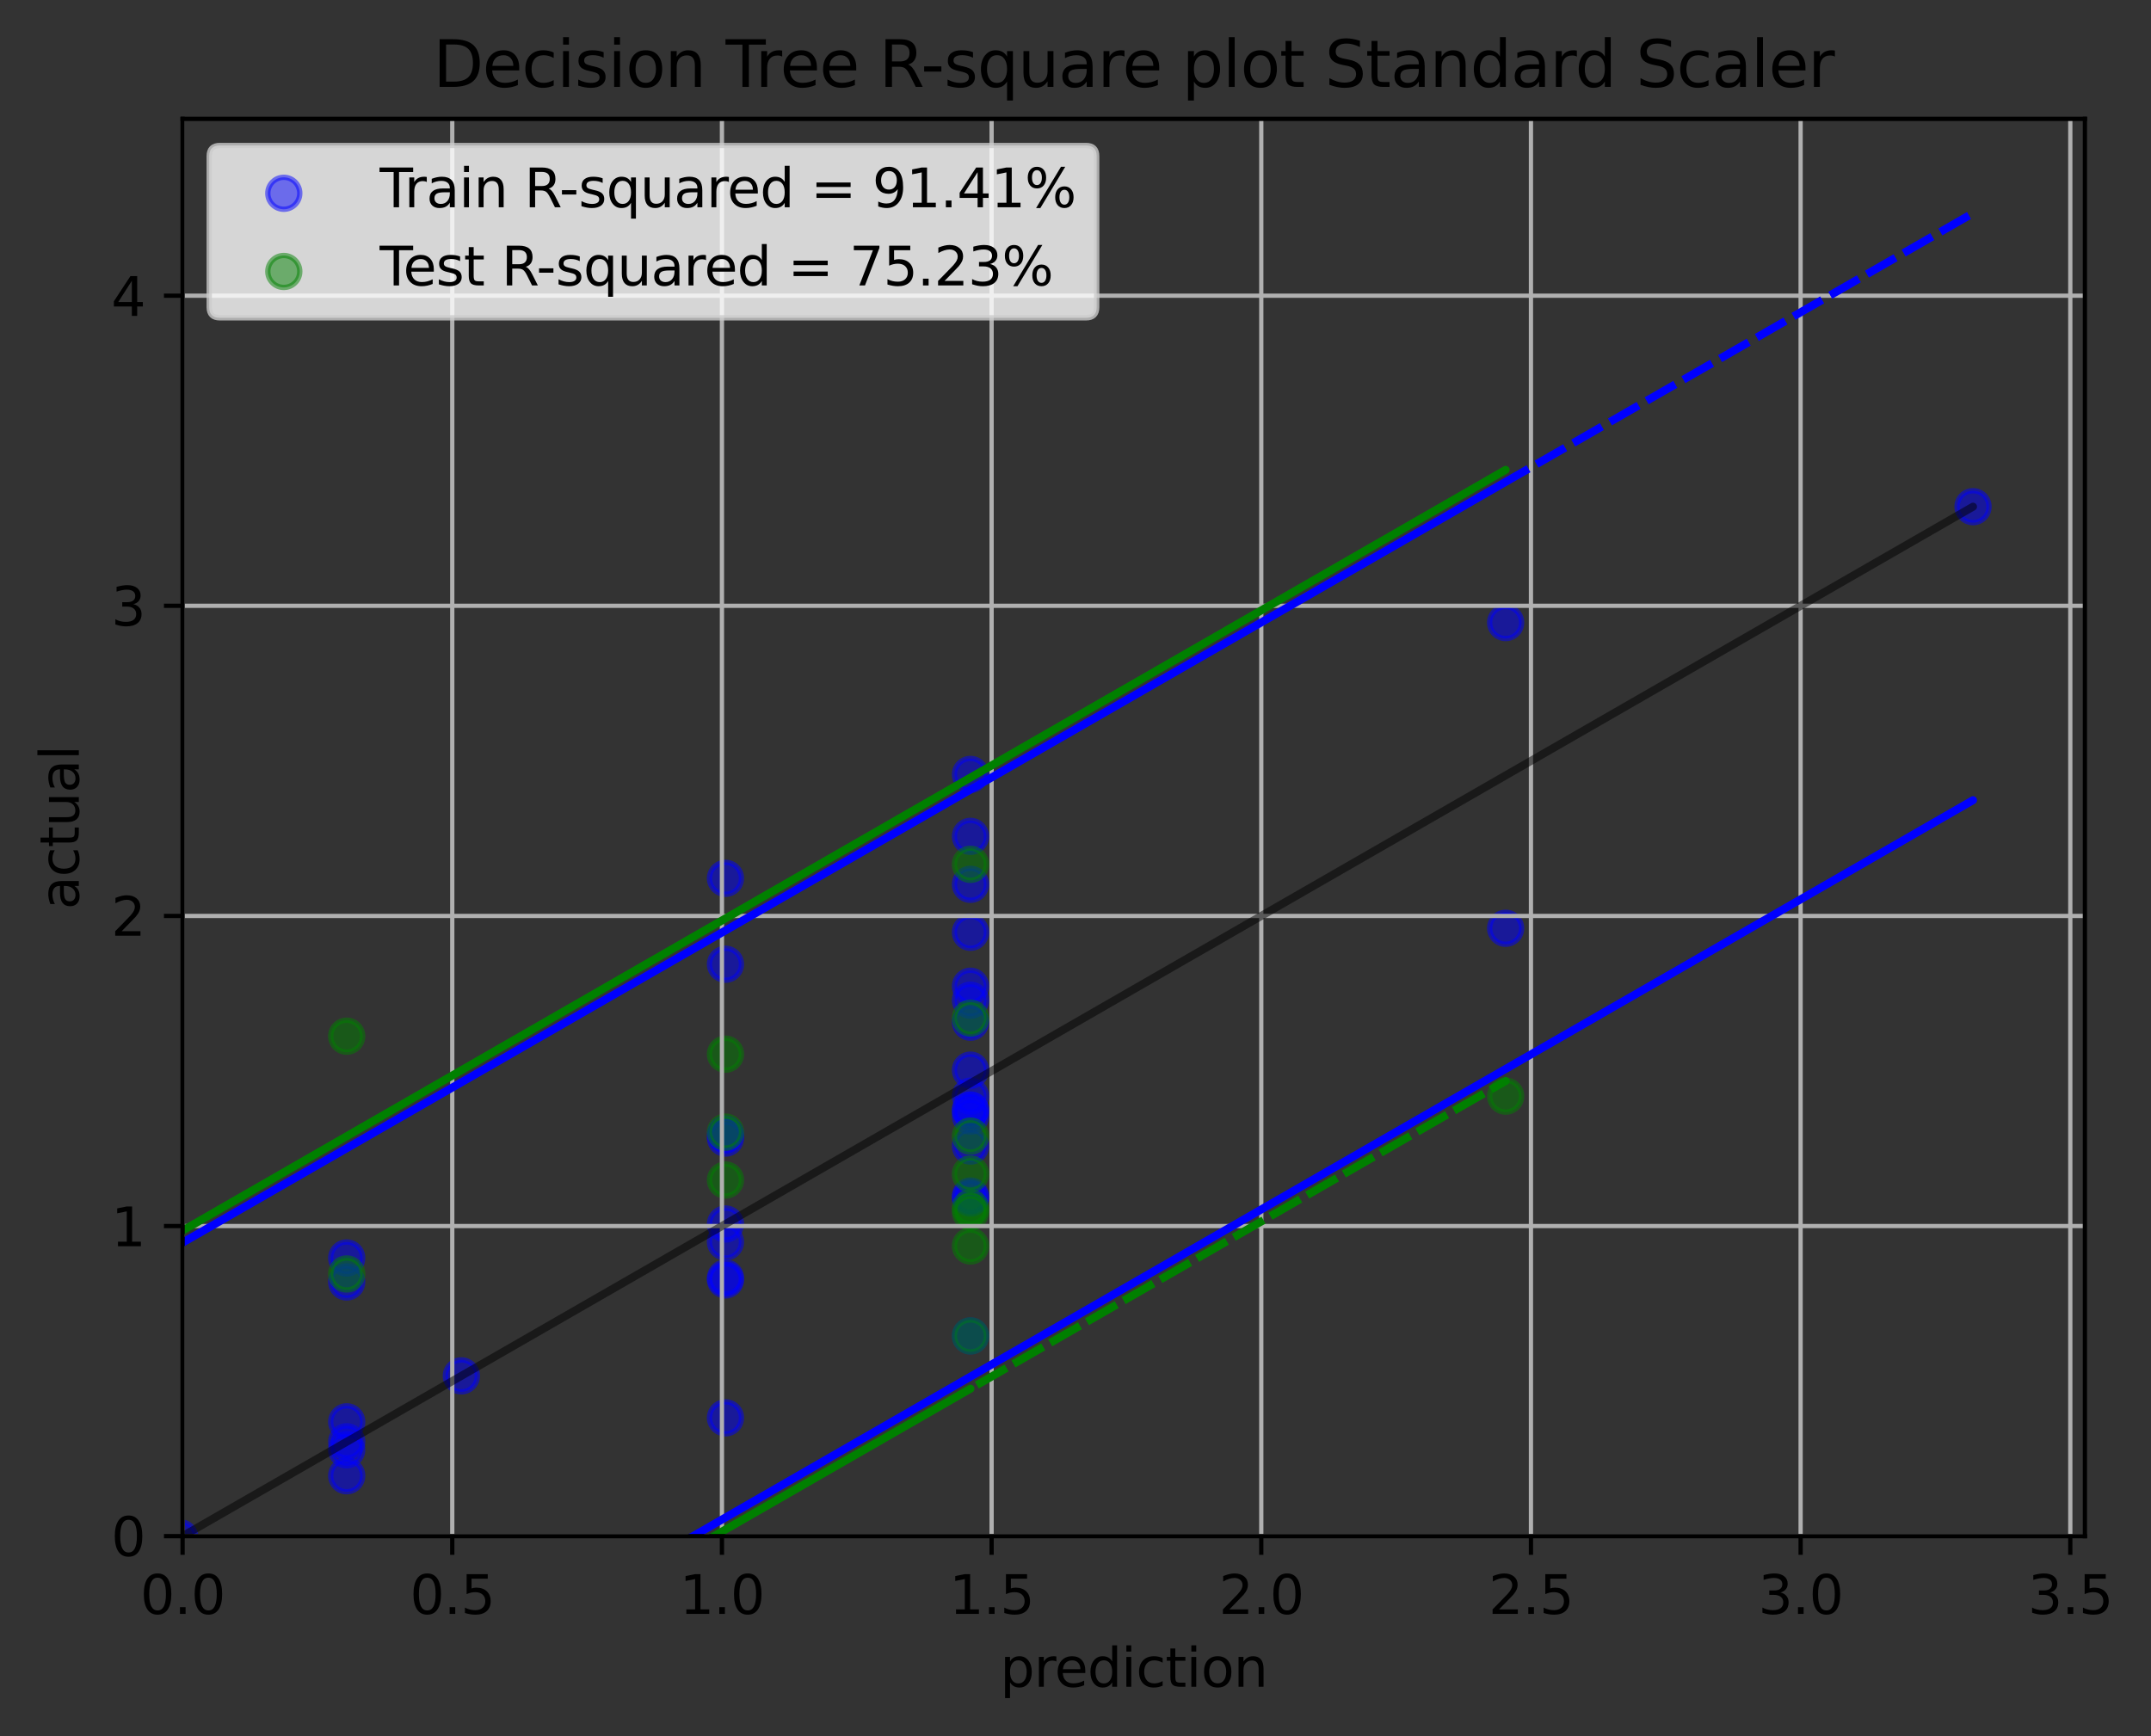 <?xml version="1.0" encoding="utf-8" standalone="no"?>
<!DOCTYPE svg PUBLIC "-//W3C//DTD SVG 1.1//EN"
  "http://www.w3.org/Graphics/SVG/1.1/DTD/svg11.dtd">
<svg xmlns:xlink="http://www.w3.org/1999/xlink" width="403.806pt" height="325.986pt" viewBox="0 0 403.806 325.986" xmlns="http://www.w3.org/2000/svg" version="1.1">
 <rect x="0" y="0" width="403.806" height="325.986" fill="#333333" stroke="none"/>
 <defs>
  <style type="text/css">*{stroke-linejoin: round; stroke-linecap: butt}</style>
 </defs>
 <g id="figure_1">
  <g id="patch_1">
   <path d="M 0 325.986 
L 403.806 325.986 
L 403.806 0 
L 0 0 
L 0 325.986 
z
" style="fill: none"/>
  </g>
  <g id="axes_1">
   <g id="patch_2">
    <path d="M 34.278 288.43 
L 391.398 288.43 
L 391.398 22.318 
L 34.278 22.318 
L 34.278 288.43 
z
" style="fill: none"/>
   </g>
   <g id="PathCollection_1">
    <defs>
     <path id="mf93bfb5cb4" d="M 0 3 
C 0.796 3 1.559 2.684 2.121 2.121 
C 2.684 1.559 3 0.796 3 0 
C 3 -0.796 2.684 -1.559 2.121 -2.121 
C 1.559 -2.684 0.796 -3 0 -3 
C -0.796 -3 -1.559 -2.684 -2.121 -2.121 
C -2.684 -1.559 -3 -0.796 -3 0 
C -3 0.796 -2.684 1.559 -2.121 2.121 
C -1.559 2.684 -0.796 3 0 3 
z
" style="stroke: #0000ff; stroke-opacity: 0.5"/>
    </defs>
    <g clip-path="url(#p1b3566b4b0)">
     <use xlink:href="#mf93bfb5cb4" x="-1" y="311.022" style="fill: #0000ff; fill-opacity: 0.5; stroke: #0000ff; stroke-opacity: 0.5"/>
     <use xlink:href="#mf93bfb5cb4" x="136.193" y="240.325" style="fill: #0000ff; fill-opacity: 0.5; stroke: #0000ff; stroke-opacity: 0.5"/>
     <use xlink:href="#mf93bfb5cb4" x="-1" y="311.071" style="fill: #0000ff; fill-opacity: 0.5; stroke: #0000ff; stroke-opacity: 0.5"/>
     <use xlink:href="#mf93bfb5cb4" x="-1" y="292.332" style="fill: #0000ff; fill-opacity: 0.5; stroke: #0000ff; stroke-opacity: 0.5"/>
     <use xlink:href="#mf93bfb5cb4" x="136.193" y="164.916" style="fill: #0000ff; fill-opacity: 0.5; stroke: #0000ff; stroke-opacity: 0.5"/>
     <use xlink:href="#mf93bfb5cb4" x="-1" y="289.837" style="fill: #0000ff; fill-opacity: 0.5; stroke: #0000ff; stroke-opacity: 0.5"/>
     <use xlink:href="#mf93bfb5cb4" x="-1" y="304.588" style="fill: #0000ff; fill-opacity: 0.5; stroke: #0000ff; stroke-opacity: 0.5"/>
     <use xlink:href="#mf93bfb5cb4" x="65.085" y="294.725" style="fill: #0000ff; fill-opacity: 0.5; stroke: #0000ff; stroke-opacity: 0.5"/>
     <use xlink:href="#mf93bfb5cb4" x="-1" y="316.483" style="fill: #0000ff; fill-opacity: 0.5; stroke: #0000ff; stroke-opacity: 0.5"/>
     <use xlink:href="#mf93bfb5cb4" x="-1" y="302.881" style="fill: #0000ff; fill-opacity: 0.5; stroke: #0000ff; stroke-opacity: 0.5"/>
     <use xlink:href="#mf93bfb5cb4" x="86.613" y="258.333" style="fill: #0000ff; fill-opacity: 0.5; stroke: #0000ff; stroke-opacity: 0.5"/>
     <use xlink:href="#mf93bfb5cb4" x="-1" y="310.282" style="fill: #0000ff; fill-opacity: 0.5; stroke: #0000ff; stroke-opacity: 0.5"/>
     <use xlink:href="#mf93bfb5cb4" x="-1" y="310.42" style="fill: #0000ff; fill-opacity: 0.5; stroke: #0000ff; stroke-opacity: 0.5"/>
     <use xlink:href="#mf93bfb5cb4" x="65.085" y="272.214" style="fill: #0000ff; fill-opacity: 0.5; stroke: #0000ff; stroke-opacity: 0.5"/>
     <use xlink:href="#mf93bfb5cb4" x="182.186" y="191.928" style="fill: #0000ff; fill-opacity: 0.5; stroke: #0000ff; stroke-opacity: 0.5"/>
     <use xlink:href="#mf93bfb5cb4" x="-1" y="313.391" style="fill: #0000ff; fill-opacity: 0.5; stroke: #0000ff; stroke-opacity: 0.5"/>
     <use xlink:href="#mf93bfb5cb4" x="-1" y="312.745" style="fill: #0000ff; fill-opacity: 0.5; stroke: #0000ff; stroke-opacity: 0.5"/>
     <use xlink:href="#mf93bfb5cb4" x="182.186" y="185.175" style="fill: #0000ff; fill-opacity: 0.5; stroke: #0000ff; stroke-opacity: 0.5"/>
     <use xlink:href="#mf93bfb5cb4" x="-1" y="311.049" style="fill: #0000ff; fill-opacity: 0.5; stroke: #0000ff; stroke-opacity: 0.5"/>
     <use xlink:href="#mf93bfb5cb4" x="-1" y="306.25" style="fill: #0000ff; fill-opacity: 0.5; stroke: #0000ff; stroke-opacity: 0.5"/>
     <use xlink:href="#mf93bfb5cb4" x="182.186" y="187.801" style="fill: #0000ff; fill-opacity: 0.5; stroke: #0000ff; stroke-opacity: 0.5"/>
     <use xlink:href="#mf93bfb5cb4" x="65.085" y="236.198" style="fill: #0000ff; fill-opacity: 0.5; stroke: #0000ff; stroke-opacity: 0.5"/>
     <use xlink:href="#mf93bfb5cb4" x="-1" y="295.785" style="fill: #0000ff; fill-opacity: 0.5; stroke: #0000ff; stroke-opacity: 0.5"/>
     <use xlink:href="#mf93bfb5cb4" x="-1" y="312.234" style="fill: #0000ff; fill-opacity: 0.5; stroke: #0000ff; stroke-opacity: 0.5"/>
     <use xlink:href="#mf93bfb5cb4" x="282.651" y="174.295" style="fill: #0000ff; fill-opacity: 0.5; stroke: #0000ff; stroke-opacity: 0.5"/>
     <use xlink:href="#mf93bfb5cb4" x="-1" y="318.982" style="fill: #0000ff; fill-opacity: 0.5; stroke: #0000ff; stroke-opacity: 0.5"/>
     <use xlink:href="#mf93bfb5cb4" x="-1" y="305.888" style="fill: #0000ff; fill-opacity: 0.5; stroke: #0000ff; stroke-opacity: 0.5"/>
     <use xlink:href="#mf93bfb5cb4" x="182.186" y="145.407" style="fill: #0000ff; fill-opacity: 0.5; stroke: #0000ff; stroke-opacity: 0.5"/>
     <use xlink:href="#mf93bfb5cb4" x="33.771" y="288.722" style="fill: #0000ff; fill-opacity: 0.5; stroke: #0000ff; stroke-opacity: 0.5"/>
     <use xlink:href="#mf93bfb5cb4" x="-1" y="309.375" style="fill: #0000ff; fill-opacity: 0.5; stroke: #0000ff; stroke-opacity: 0.5"/>
     <use xlink:href="#mf93bfb5cb4" x="-1" y="315.382" style="fill: #0000ff; fill-opacity: 0.5; stroke: #0000ff; stroke-opacity: 0.5"/>
     <use xlink:href="#mf93bfb5cb4" x="136.193" y="233.197" style="fill: #0000ff; fill-opacity: 0.5; stroke: #0000ff; stroke-opacity: 0.5"/>
     <use xlink:href="#mf93bfb5cb4" x="-1" y="307.004" style="fill: #0000ff; fill-opacity: 0.5; stroke: #0000ff; stroke-opacity: 0.5"/>
     <use xlink:href="#mf93bfb5cb4" x="-1" y="313.953" style="fill: #0000ff; fill-opacity: 0.5; stroke: #0000ff; stroke-opacity: 0.5"/>
     <use xlink:href="#mf93bfb5cb4" x="182.186" y="208.435" style="fill: #0000ff; fill-opacity: 0.5; stroke: #0000ff; stroke-opacity: 0.5"/>
     <use xlink:href="#mf93bfb5cb4" x="282.651" y="116.894" style="fill: #0000ff; fill-opacity: 0.5; stroke: #0000ff; stroke-opacity: 0.5"/>
     <use xlink:href="#mf93bfb5cb4" x="-1" y="311.097" style="fill: #0000ff; fill-opacity: 0.5; stroke: #0000ff; stroke-opacity: 0.5"/>
     <use xlink:href="#mf93bfb5cb4" x="-1" y="302.163" style="fill: #0000ff; fill-opacity: 0.5; stroke: #0000ff; stroke-opacity: 0.5"/>
     <use xlink:href="#mf93bfb5cb4" x="182.186" y="166.041" style="fill: #0000ff; fill-opacity: 0.5; stroke: #0000ff; stroke-opacity: 0.5"/>
     <use xlink:href="#mf93bfb5cb4" x="182.186" y="224.943" style="fill: #0000ff; fill-opacity: 0.5; stroke: #0000ff; stroke-opacity: 0.5"/>
     <use xlink:href="#mf93bfb5cb4" x="-1" y="311.46" style="fill: #0000ff; fill-opacity: 0.5; stroke: #0000ff; stroke-opacity: 0.5"/>
     <use xlink:href="#mf93bfb5cb4" x="-1" y="307.379" style="fill: #0000ff; fill-opacity: 0.5; stroke: #0000ff; stroke-opacity: 0.5"/>
     <use xlink:href="#mf93bfb5cb4" x="136.193" y="213.688" style="fill: #0000ff; fill-opacity: 0.5; stroke: #0000ff; stroke-opacity: 0.5"/>
     <use xlink:href="#mf93bfb5cb4" x="136.193" y="181.048" style="fill: #0000ff; fill-opacity: 0.5; stroke: #0000ff; stroke-opacity: 0.5"/>
     <use xlink:href="#mf93bfb5cb4" x="136.193" y="229.82" style="fill: #0000ff; fill-opacity: 0.5; stroke: #0000ff; stroke-opacity: 0.5"/>
     <use xlink:href="#mf93bfb5cb4" x="-1" y="304.773" style="fill: #0000ff; fill-opacity: 0.5; stroke: #0000ff; stroke-opacity: 0.5"/>
     <use xlink:href="#mf93bfb5cb4" x="-1" y="302.684" style="fill: #0000ff; fill-opacity: 0.5; stroke: #0000ff; stroke-opacity: 0.5"/>
     <use xlink:href="#mf93bfb5cb4" x="136.193" y="212.937" style="fill: #0000ff; fill-opacity: 0.5; stroke: #0000ff; stroke-opacity: 0.5"/>
     <use xlink:href="#mf93bfb5cb4" x="-1" y="304.38" style="fill: #0000ff; fill-opacity: 0.5; stroke: #0000ff; stroke-opacity: 0.5"/>
     <use xlink:href="#mf93bfb5cb4" x="-1" y="247.145" style="fill: #0000ff; fill-opacity: 0.5; stroke: #0000ff; stroke-opacity: 0.5"/>
     <use xlink:href="#mf93bfb5cb4" x="136.193" y="266.212" style="fill: #0000ff; fill-opacity: 0.5; stroke: #0000ff; stroke-opacity: 0.5"/>
     <use xlink:href="#mf93bfb5cb4" x="-1" y="312.564" style="fill: #0000ff; fill-opacity: 0.5; stroke: #0000ff; stroke-opacity: 0.5"/>
     <use xlink:href="#mf93bfb5cb4" x="-1" y="303.608" style="fill: #0000ff; fill-opacity: 0.5; stroke: #0000ff; stroke-opacity: 0.5"/>
     <use xlink:href="#mf93bfb5cb4" x="182.186" y="157.037" style="fill: #0000ff; fill-opacity: 0.5; stroke: #0000ff; stroke-opacity: 0.5"/>
     <use xlink:href="#mf93bfb5cb4" x="-1" y="300.707" style="fill: #0000ff; fill-opacity: 0.5; stroke: #0000ff; stroke-opacity: 0.5"/>
     <use xlink:href="#mf93bfb5cb4" x="-1" y="307.442" style="fill: #0000ff; fill-opacity: 0.5; stroke: #0000ff; stroke-opacity: 0.5"/>
     <use xlink:href="#mf93bfb5cb4" x="65.085" y="277.092" style="fill: #0000ff; fill-opacity: 0.5; stroke: #0000ff; stroke-opacity: 0.5"/>
     <use xlink:href="#mf93bfb5cb4" x="182.186" y="209.561" style="fill: #0000ff; fill-opacity: 0.5; stroke: #0000ff; stroke-opacity: 0.5"/>
     <use xlink:href="#mf93bfb5cb4" x="-1" y="319.402" style="fill: #0000ff; fill-opacity: 0.5; stroke: #0000ff; stroke-opacity: 0.5"/>
     <use xlink:href="#mf93bfb5cb4" x="-1" y="307.815" style="fill: #0000ff; fill-opacity: 0.5; stroke: #0000ff; stroke-opacity: 0.5"/>
     <use xlink:href="#mf93bfb5cb4" x="65.085" y="240.7" style="fill: #0000ff; fill-opacity: 0.5; stroke: #0000ff; stroke-opacity: 0.5"/>
     <use xlink:href="#mf93bfb5cb4" x="-1" y="301.333" style="fill: #0000ff; fill-opacity: 0.5; stroke: #0000ff; stroke-opacity: 0.5"/>
     <use xlink:href="#mf93bfb5cb4" x="-1" y="310.644" style="fill: #0000ff; fill-opacity: 0.5; stroke: #0000ff; stroke-opacity: 0.5"/>
     <use xlink:href="#mf93bfb5cb4" x="182.186" y="205.809" style="fill: #0000ff; fill-opacity: 0.5; stroke: #0000ff; stroke-opacity: 0.5"/>
     <use xlink:href="#mf93bfb5cb4" x="182.186" y="250.83" style="fill: #0000ff; fill-opacity: 0.5; stroke: #0000ff; stroke-opacity: 0.5"/>
     <use xlink:href="#mf93bfb5cb4" x="-1" y="317.88" style="fill: #0000ff; fill-opacity: 0.5; stroke: #0000ff; stroke-opacity: 0.5"/>
     <use xlink:href="#mf93bfb5cb4" x="-1" y="313.019" style="fill: #0000ff; fill-opacity: 0.5; stroke: #0000ff; stroke-opacity: 0.5"/>
     <use xlink:href="#mf93bfb5cb4" x="182.186" y="224.568" style="fill: #0000ff; fill-opacity: 0.5; stroke: #0000ff; stroke-opacity: 0.5"/>
     <use xlink:href="#mf93bfb5cb4" x="-1" y="318.21" style="fill: #0000ff; fill-opacity: 0.5; stroke: #0000ff; stroke-opacity: 0.5"/>
     <use xlink:href="#mf93bfb5cb4" x="-1" y="317.313" style="fill: #0000ff; fill-opacity: 0.5; stroke: #0000ff; stroke-opacity: 0.5"/>
     <use xlink:href="#mf93bfb5cb4" x="182.186" y="215.188" style="fill: #0000ff; fill-opacity: 0.5; stroke: #0000ff; stroke-opacity: 0.5"/>
     <use xlink:href="#mf93bfb5cb4" x="-1" y="310.606" style="fill: #0000ff; fill-opacity: 0.5; stroke: #0000ff; stroke-opacity: 0.5"/>
     <use xlink:href="#mf93bfb5cb4" x="-1" y="293.596" style="fill: #0000ff; fill-opacity: 0.5; stroke: #0000ff; stroke-opacity: 0.5"/>
     <use xlink:href="#mf93bfb5cb4" x="182.186" y="208.435" style="fill: #0000ff; fill-opacity: 0.5; stroke: #0000ff; stroke-opacity: 0.5"/>
     <use xlink:href="#mf93bfb5cb4" x="182.186" y="175.045" style="fill: #0000ff; fill-opacity: 0.5; stroke: #0000ff; stroke-opacity: 0.5"/>
     <use xlink:href="#mf93bfb5cb4" x="65.085" y="266.962" style="fill: #0000ff; fill-opacity: 0.5; stroke: #0000ff; stroke-opacity: 0.5"/>
     <use xlink:href="#mf93bfb5cb4" x="65.085" y="270.714" style="fill: #0000ff; fill-opacity: 0.5; stroke: #0000ff; stroke-opacity: 0.5"/>
     <use xlink:href="#mf93bfb5cb4" x="136.193" y="239.95" style="fill: #0000ff; fill-opacity: 0.5; stroke: #0000ff; stroke-opacity: 0.5"/>
     <use xlink:href="#mf93bfb5cb4" x="-1" y="321.806" style="fill: #0000ff; fill-opacity: 0.5; stroke: #0000ff; stroke-opacity: 0.5"/>
     <use xlink:href="#mf93bfb5cb4" x="-1" y="293.742" style="fill: #0000ff; fill-opacity: 0.5; stroke: #0000ff; stroke-opacity: 0.5"/>
     <use xlink:href="#mf93bfb5cb4" x="370.395" y="95.134" style="fill: #0000ff; fill-opacity: 0.5; stroke: #0000ff; stroke-opacity: 0.5"/>
     <use xlink:href="#mf93bfb5cb4" x="-1" y="302.955" style="fill: #0000ff; fill-opacity: 0.5; stroke: #0000ff; stroke-opacity: 0.5"/>
     <use xlink:href="#mf93bfb5cb4" x="-1" y="300.003" style="fill: #0000ff; fill-opacity: 0.5; stroke: #0000ff; stroke-opacity: 0.5"/>
     <use xlink:href="#mf93bfb5cb4" x="182.186" y="200.932" style="fill: #0000ff; fill-opacity: 0.5; stroke: #0000ff; stroke-opacity: 0.5"/>
    </g>
   </g>
   <g id="PathCollection_2">
    <defs>
     <path id="ma5493f1048" d="M 0 3 
C 0.796 3 1.559 2.684 2.121 2.121 
C 2.684 1.559 3 0.796 3 0 
C 3 -0.796 2.684 -1.559 2.121 -2.121 
C 1.559 -2.684 0.796 -3 0 -3 
C -0.796 -3 -1.559 -2.684 -2.121 -2.121 
C -2.684 -1.559 -3 -0.796 -3 0 
C -3 0.796 -2.684 1.559 -2.121 2.121 
C -1.559 2.684 -0.796 3 0 3 
z
" style="stroke: #008000; stroke-opacity: 0.5"/>
    </defs>
    <g clip-path="url(#p1b3566b4b0)">
     <use xlink:href="#ma5493f1048" x="182.186" y="226.819" style="fill: #008000; fill-opacity: 0.5; stroke: #008000; stroke-opacity: 0.5"/>
     <use xlink:href="#ma5493f1048" x="-1" y="313.729" style="fill: #008000; fill-opacity: 0.5; stroke: #008000; stroke-opacity: 0.5"/>
     <use xlink:href="#ma5493f1048" x="-1" y="312.566" style="fill: #008000; fill-opacity: 0.5; stroke: #008000; stroke-opacity: 0.5"/>
     <use xlink:href="#ma5493f1048" x="136.193" y="298.101" style="fill: #008000; fill-opacity: 0.5; stroke: #008000; stroke-opacity: 0.5"/>
     <use xlink:href="#ma5493f1048" x="-1" y="294.359" style="fill: #008000; fill-opacity: 0.5; stroke: #008000; stroke-opacity: 0.5"/>
     <use xlink:href="#ma5493f1048" x="-1" y="294.701" style="fill: #008000; fill-opacity: 0.5; stroke: #008000; stroke-opacity: 0.5"/>
     <use xlink:href="#ma5493f1048" x="65.085" y="239.199" style="fill: #008000; fill-opacity: 0.5; stroke: #008000; stroke-opacity: 0.5"/>
     <use xlink:href="#ma5493f1048" x="-1" y="295.353" style="fill: #008000; fill-opacity: 0.5; stroke: #008000; stroke-opacity: 0.5"/>
     <use xlink:href="#ma5493f1048" x="-1" y="322.141" style="fill: #008000; fill-opacity: 0.5; stroke: #008000; stroke-opacity: 0.5"/>
     <use xlink:href="#ma5493f1048" x="65.085" y="305.604" style="fill: #008000; fill-opacity: 0.5; stroke: #008000; stroke-opacity: 0.5"/>
     <use xlink:href="#ma5493f1048" x="-1" y="321.876" style="fill: #008000; fill-opacity: 0.5; stroke: #008000; stroke-opacity: 0.5"/>
     <use xlink:href="#ma5493f1048" x="-1" y="314.613" style="fill: #008000; fill-opacity: 0.5; stroke: #008000; stroke-opacity: 0.5"/>
     <use xlink:href="#ma5493f1048" x="182.186" y="233.947" style="fill: #008000; fill-opacity: 0.5; stroke: #008000; stroke-opacity: 0.5"/>
     <use xlink:href="#ma5493f1048" x="-1" y="295.697" style="fill: #008000; fill-opacity: 0.5; stroke: #008000; stroke-opacity: 0.5"/>
     <use xlink:href="#ma5493f1048" x="-1" y="305.853" style="fill: #008000; fill-opacity: 0.5; stroke: #008000; stroke-opacity: 0.5"/>
     <use xlink:href="#ma5493f1048" x="33.771" y="312.358" style="fill: #008000; fill-opacity: 0.5; stroke: #008000; stroke-opacity: 0.5"/>
     <use xlink:href="#ma5493f1048" x="-1" y="322.723" style="fill: #008000; fill-opacity: 0.5; stroke: #008000; stroke-opacity: 0.5"/>
     <use xlink:href="#ma5493f1048" x="-1" y="276.721" style="fill: #008000; fill-opacity: 0.5; stroke: #008000; stroke-opacity: 0.5"/>
     <use xlink:href="#ma5493f1048" x="65.085" y="194.554" style="fill: #008000; fill-opacity: 0.5; stroke: #008000; stroke-opacity: 0.5"/>
     <use xlink:href="#ma5493f1048" x="182.186" y="250.83" style="fill: #008000; fill-opacity: 0.5; stroke: #008000; stroke-opacity: 0.5"/>
     <use xlink:href="#ma5493f1048" x="-1" y="319.704" style="fill: #008000; fill-opacity: 0.5; stroke: #008000; stroke-opacity: 0.5"/>
     <use xlink:href="#ma5493f1048" x="-1" y="302.799" style="fill: #008000; fill-opacity: 0.5; stroke: #008000; stroke-opacity: 0.5"/>
     <use xlink:href="#ma5493f1048" x="136.193" y="197.931" style="fill: #008000; fill-opacity: 0.5; stroke: #008000; stroke-opacity: 0.5"/>
     <use xlink:href="#ma5493f1048" x="136.193" y="221.566" style="fill: #008000; fill-opacity: 0.5; stroke: #008000; stroke-opacity: 0.5"/>
     <use xlink:href="#ma5493f1048" x="182.186" y="162.289" style="fill: #008000; fill-opacity: 0.5; stroke: #008000; stroke-opacity: 0.5"/>
     <use xlink:href="#ma5493f1048" x="182.186" y="213.313" style="fill: #008000; fill-opacity: 0.5; stroke: #008000; stroke-opacity: 0.5"/>
     <use xlink:href="#ma5493f1048" x="-1" y="310.064" style="fill: #008000; fill-opacity: 0.5; stroke: #008000; stroke-opacity: 0.5"/>
     <use xlink:href="#ma5493f1048" x="-1" y="318.241" style="fill: #008000; fill-opacity: 0.5; stroke: #008000; stroke-opacity: 0.5"/>
     <use xlink:href="#ma5493f1048" x="282.651" y="205.809" style="fill: #008000; fill-opacity: 0.5; stroke: #008000; stroke-opacity: 0.5"/>
     <use xlink:href="#ma5493f1048" x="182.186" y="227.569" style="fill: #008000; fill-opacity: 0.5; stroke: #008000; stroke-opacity: 0.5"/>
     <use xlink:href="#ma5493f1048" x="136.193" y="212.562" style="fill: #008000; fill-opacity: 0.5; stroke: #008000; stroke-opacity: 0.5"/>
     <use xlink:href="#ma5493f1048" x="182.186" y="220.441" style="fill: #008000; fill-opacity: 0.5; stroke: #008000; stroke-opacity: 0.5"/>
     <use xlink:href="#ma5493f1048" x="-1" y="295.34" style="fill: #008000; fill-opacity: 0.5; stroke: #008000; stroke-opacity: 0.5"/>
     <use xlink:href="#ma5493f1048" x="-1" y="304.41" style="fill: #008000; fill-opacity: 0.5; stroke: #008000; stroke-opacity: 0.5"/>
     <use xlink:href="#ma5493f1048" x="182.186" y="191.177" style="fill: #008000; fill-opacity: 0.5; stroke: #008000; stroke-opacity: 0.5"/>
     <use xlink:href="#ma5493f1048" x="-1" y="312.645" style="fill: #008000; fill-opacity: 0.5; stroke: #008000; stroke-opacity: 0.5"/>
    </g>
   </g>
   <g id="matplotlib.axis_1">
    <g id="xtick_1">
     <g id="line2d_1">
      <path d="M 34.278 288.43 
L 34.278 22.318 
" clip-path="url(#p1b3566b4b0)" style="fill: none; stroke: #b0b0b0; stroke-width: 0.8; stroke-linecap: square"/>
     </g>
     <g id="line2d_2">
      <defs>
       <path id="m3213c76c4d" d="M 0 0 
L 0 3.5 
" style="stroke: #000000; stroke-width: 0.8"/>
      </defs>
      <g>
       <use xlink:href="#m3213c76c4d" x="34.278" y="288.43" style="stroke: #000000; stroke-width: 0.8"/>
      </g>
     </g>
     <g id="text_1">
      <!-- 0.0 -->
      <g transform="translate(26.327 303.029) scale(0.1 -0.1)">
       <defs>
        <path id="DejaVuSans-30" d="M 2034 4250 
Q 1547 4250 1301 3770 
Q 1056 3291 1056 2328 
Q 1056 1369 1301 889 
Q 1547 409 2034 409 
Q 2525 409 2770 889 
Q 3016 1369 3016 2328 
Q 3016 3291 2770 3770 
Q 2525 4250 2034 4250 
z
M 2034 4750 
Q 2819 4750 3233 4129 
Q 3647 3509 3647 2328 
Q 3647 1150 3233 529 
Q 2819 -91 2034 -91 
Q 1250 -91 836 529 
Q 422 1150 422 2328 
Q 422 3509 836 4129 
Q 1250 4750 2034 4750 
z
" transform="scale(0.016)"/>
        <path id="DejaVuSans-2e" d="M 684 794 
L 1344 794 
L 1344 0 
L 684 0 
L 684 794 
z
" transform="scale(0.016)"/>
       </defs>
       <use xlink:href="#DejaVuSans-30"/>
       <use xlink:href="#DejaVuSans-2e" x="63.623"/>
       <use xlink:href="#DejaVuSans-30" x="95.41"/>
      </g>
     </g>
    </g>
    <g id="xtick_2">
     <g id="line2d_3">
      <path d="M 84.903 288.43 
L 84.903 22.318 
" clip-path="url(#p1b3566b4b0)" style="fill: none; stroke: #b0b0b0; stroke-width: 0.8; stroke-linecap: square"/>
     </g>
     <g id="line2d_4">
      <g>
       <use xlink:href="#m3213c76c4d" x="84.903" y="288.43" style="stroke: #000000; stroke-width: 0.8"/>
      </g>
     </g>
     <g id="text_2">
      <!-- 0.5 -->
      <g transform="translate(76.952 303.029) scale(0.1 -0.1)">
       <defs>
        <path id="DejaVuSans-35" d="M 691 4666 
L 3169 4666 
L 3169 4134 
L 1269 4134 
L 1269 2991 
Q 1406 3038 1543 3061 
Q 1681 3084 1819 3084 
Q 2600 3084 3056 2656 
Q 3513 2228 3513 1497 
Q 3513 744 3044 326 
Q 2575 -91 1722 -91 
Q 1428 -91 1123 -41 
Q 819 9 494 109 
L 494 744 
Q 775 591 1075 516 
Q 1375 441 1709 441 
Q 2250 441 2565 725 
Q 2881 1009 2881 1497 
Q 2881 1984 2565 2268 
Q 2250 2553 1709 2553 
Q 1456 2553 1204 2497 
Q 953 2441 691 2322 
L 691 4666 
z
" transform="scale(0.016)"/>
       </defs>
       <use xlink:href="#DejaVuSans-30"/>
       <use xlink:href="#DejaVuSans-2e" x="63.623"/>
       <use xlink:href="#DejaVuSans-35" x="95.41"/>
      </g>
     </g>
    </g>
    <g id="xtick_3">
     <g id="line2d_5">
      <path d="M 135.529 288.43 
L 135.529 22.318 
" clip-path="url(#p1b3566b4b0)" style="fill: none; stroke: #b0b0b0; stroke-width: 0.8; stroke-linecap: square"/>
     </g>
     <g id="line2d_6">
      <g>
       <use xlink:href="#m3213c76c4d" x="135.529" y="288.43" style="stroke: #000000; stroke-width: 0.8"/>
      </g>
     </g>
     <g id="text_3">
      <!-- 1.0 -->
      <g transform="translate(127.577 303.029) scale(0.1 -0.1)">
       <defs>
        <path id="DejaVuSans-31" d="M 794 531 
L 1825 531 
L 1825 4091 
L 703 3866 
L 703 4441 
L 1819 4666 
L 2450 4666 
L 2450 531 
L 3481 531 
L 3481 0 
L 794 0 
L 794 531 
z
" transform="scale(0.016)"/>
       </defs>
       <use xlink:href="#DejaVuSans-31"/>
       <use xlink:href="#DejaVuSans-2e" x="63.623"/>
       <use xlink:href="#DejaVuSans-30" x="95.41"/>
      </g>
     </g>
    </g>
    <g id="xtick_4">
     <g id="line2d_7">
      <path d="M 186.154 288.43 
L 186.154 22.318 
" clip-path="url(#p1b3566b4b0)" style="fill: none; stroke: #b0b0b0; stroke-width: 0.8; stroke-linecap: square"/>
     </g>
     <g id="line2d_8">
      <g>
       <use xlink:href="#m3213c76c4d" x="186.154" y="288.43" style="stroke: #000000; stroke-width: 0.8"/>
      </g>
     </g>
     <g id="text_4">
      <!-- 1.5 -->
      <g transform="translate(178.202 303.029) scale(0.1 -0.1)">
       <use xlink:href="#DejaVuSans-31"/>
       <use xlink:href="#DejaVuSans-2e" x="63.623"/>
       <use xlink:href="#DejaVuSans-35" x="95.41"/>
      </g>
     </g>
    </g>
    <g id="xtick_5">
     <g id="line2d_9">
      <path d="M 236.779 288.43 
L 236.779 22.318 
" clip-path="url(#p1b3566b4b0)" style="fill: none; stroke: #b0b0b0; stroke-width: 0.8; stroke-linecap: square"/>
     </g>
     <g id="line2d_10">
      <g>
       <use xlink:href="#m3213c76c4d" x="236.779" y="288.43" style="stroke: #000000; stroke-width: 0.8"/>
      </g>
     </g>
     <g id="text_5">
      <!-- 2.0 -->
      <g transform="translate(228.827 303.029) scale(0.1 -0.1)">
       <defs>
        <path id="DejaVuSans-32" d="M 1228 531 
L 3431 531 
L 3431 0 
L 469 0 
L 469 531 
Q 828 903 1448 1529 
Q 2069 2156 2228 2338 
Q 2531 2678 2651 2914 
Q 2772 3150 2772 3378 
Q 2772 3750 2511 3984 
Q 2250 4219 1831 4219 
Q 1534 4219 1204 4116 
Q 875 4013 500 3803 
L 500 4441 
Q 881 4594 1212 4672 
Q 1544 4750 1819 4750 
Q 2544 4750 2975 4387 
Q 3406 4025 3406 3419 
Q 3406 3131 3298 2873 
Q 3191 2616 2906 2266 
Q 2828 2175 2409 1742 
Q 1991 1309 1228 531 
z
" transform="scale(0.016)"/>
       </defs>
       <use xlink:href="#DejaVuSans-32"/>
       <use xlink:href="#DejaVuSans-2e" x="63.623"/>
       <use xlink:href="#DejaVuSans-30" x="95.41"/>
      </g>
     </g>
    </g>
    <g id="xtick_6">
     <g id="line2d_11">
      <path d="M 287.404 288.43 
L 287.404 22.318 
" clip-path="url(#p1b3566b4b0)" style="fill: none; stroke: #b0b0b0; stroke-width: 0.8; stroke-linecap: square"/>
     </g>
     <g id="line2d_12">
      <g>
       <use xlink:href="#m3213c76c4d" x="287.404" y="288.43" style="stroke: #000000; stroke-width: 0.8"/>
      </g>
     </g>
     <g id="text_6">
      <!-- 2.5 -->
      <g transform="translate(279.453 303.029) scale(0.1 -0.1)">
       <use xlink:href="#DejaVuSans-32"/>
       <use xlink:href="#DejaVuSans-2e" x="63.623"/>
       <use xlink:href="#DejaVuSans-35" x="95.41"/>
      </g>
     </g>
    </g>
    <g id="xtick_7">
     <g id="line2d_13">
      <path d="M 338.029 288.43 
L 338.029 22.318 
" clip-path="url(#p1b3566b4b0)" style="fill: none; stroke: #b0b0b0; stroke-width: 0.8; stroke-linecap: square"/>
     </g>
     <g id="line2d_14">
      <g>
       <use xlink:href="#m3213c76c4d" x="338.029" y="288.43" style="stroke: #000000; stroke-width: 0.8"/>
      </g>
     </g>
     <g id="text_7">
      <!-- 3.0 -->
      <g transform="translate(330.078 303.029) scale(0.1 -0.1)">
       <defs>
        <path id="DejaVuSans-33" d="M 2597 2516 
Q 3050 2419 3304 2112 
Q 3559 1806 3559 1356 
Q 3559 666 3084 287 
Q 2609 -91 1734 -91 
Q 1441 -91 1130 -33 
Q 819 25 488 141 
L 488 750 
Q 750 597 1062 519 
Q 1375 441 1716 441 
Q 2309 441 2620 675 
Q 2931 909 2931 1356 
Q 2931 1769 2642 2001 
Q 2353 2234 1838 2234 
L 1294 2234 
L 1294 2753 
L 1863 2753 
Q 2328 2753 2575 2939 
Q 2822 3125 2822 3475 
Q 2822 3834 2567 4026 
Q 2313 4219 1838 4219 
Q 1578 4219 1281 4162 
Q 984 4106 628 3988 
L 628 4550 
Q 988 4650 1302 4700 
Q 1616 4750 1894 4750 
Q 2613 4750 3031 4423 
Q 3450 4097 3450 3541 
Q 3450 3153 3228 2886 
Q 3006 2619 2597 2516 
z
" transform="scale(0.016)"/>
       </defs>
       <use xlink:href="#DejaVuSans-33"/>
       <use xlink:href="#DejaVuSans-2e" x="63.623"/>
       <use xlink:href="#DejaVuSans-30" x="95.41"/>
      </g>
     </g>
    </g>
    <g id="xtick_8">
     <g id="line2d_15">
      <path d="M 388.655 288.43 
L 388.655 22.318 
" clip-path="url(#p1b3566b4b0)" style="fill: none; stroke: #b0b0b0; stroke-width: 0.8; stroke-linecap: square"/>
     </g>
     <g id="line2d_16">
      <g>
       <use xlink:href="#m3213c76c4d" x="388.655" y="288.43" style="stroke: #000000; stroke-width: 0.8"/>
      </g>
     </g>
     <g id="text_8">
      <!-- 3.5 -->
      <g transform="translate(380.703 303.029) scale(0.1 -0.1)">
       <use xlink:href="#DejaVuSans-33"/>
       <use xlink:href="#DejaVuSans-2e" x="63.623"/>
       <use xlink:href="#DejaVuSans-35" x="95.41"/>
      </g>
     </g>
    </g>
    <g id="text_9">
     <!-- prediction -->
     <g transform="translate(187.755 316.707) scale(0.1 -0.1)">
      <defs>
       <path id="DejaVuSans-70" d="M 1159 525 
L 1159 -1331 
L 581 -1331 
L 581 3500 
L 1159 3500 
L 1159 2969 
Q 1341 3281 1617 3432 
Q 1894 3584 2278 3584 
Q 2916 3584 3314 3078 
Q 3713 2572 3713 1747 
Q 3713 922 3314 415 
Q 2916 -91 2278 -91 
Q 1894 -91 1617 61 
Q 1341 213 1159 525 
z
M 3116 1747 
Q 3116 2381 2855 2742 
Q 2594 3103 2138 3103 
Q 1681 3103 1420 2742 
Q 1159 2381 1159 1747 
Q 1159 1113 1420 752 
Q 1681 391 2138 391 
Q 2594 391 2855 752 
Q 3116 1113 3116 1747 
z
" transform="scale(0.016)"/>
       <path id="DejaVuSans-72" d="M 2631 2963 
Q 2534 3019 2420 3045 
Q 2306 3072 2169 3072 
Q 1681 3072 1420 2755 
Q 1159 2438 1159 1844 
L 1159 0 
L 581 0 
L 581 3500 
L 1159 3500 
L 1159 2956 
Q 1341 3275 1631 3429 
Q 1922 3584 2338 3584 
Q 2397 3584 2469 3576 
Q 2541 3569 2628 3553 
L 2631 2963 
z
" transform="scale(0.016)"/>
       <path id="DejaVuSans-65" d="M 3597 1894 
L 3597 1613 
L 953 1613 
Q 991 1019 1311 708 
Q 1631 397 2203 397 
Q 2534 397 2845 478 
Q 3156 559 3463 722 
L 3463 178 
Q 3153 47 2828 -22 
Q 2503 -91 2169 -91 
Q 1331 -91 842 396 
Q 353 884 353 1716 
Q 353 2575 817 3079 
Q 1281 3584 2069 3584 
Q 2775 3584 3186 3129 
Q 3597 2675 3597 1894 
z
M 3022 2063 
Q 3016 2534 2758 2815 
Q 2500 3097 2075 3097 
Q 1594 3097 1305 2825 
Q 1016 2553 972 2059 
L 3022 2063 
z
" transform="scale(0.016)"/>
       <path id="DejaVuSans-64" d="M 2906 2969 
L 2906 4863 
L 3481 4863 
L 3481 0 
L 2906 0 
L 2906 525 
Q 2725 213 2448 61 
Q 2172 -91 1784 -91 
Q 1150 -91 751 415 
Q 353 922 353 1747 
Q 353 2572 751 3078 
Q 1150 3584 1784 3584 
Q 2172 3584 2448 3432 
Q 2725 3281 2906 2969 
z
M 947 1747 
Q 947 1113 1208 752 
Q 1469 391 1925 391 
Q 2381 391 2643 752 
Q 2906 1113 2906 1747 
Q 2906 2381 2643 2742 
Q 2381 3103 1925 3103 
Q 1469 3103 1208 2742 
Q 947 2381 947 1747 
z
" transform="scale(0.016)"/>
       <path id="DejaVuSans-69" d="M 603 3500 
L 1178 3500 
L 1178 0 
L 603 0 
L 603 3500 
z
M 603 4863 
L 1178 4863 
L 1178 4134 
L 603 4134 
L 603 4863 
z
" transform="scale(0.016)"/>
       <path id="DejaVuSans-63" d="M 3122 3366 
L 3122 2828 
Q 2878 2963 2633 3030 
Q 2388 3097 2138 3097 
Q 1578 3097 1268 2742 
Q 959 2388 959 1747 
Q 959 1106 1268 751 
Q 1578 397 2138 397 
Q 2388 397 2633 464 
Q 2878 531 3122 666 
L 3122 134 
Q 2881 22 2623 -34 
Q 2366 -91 2075 -91 
Q 1284 -91 818 406 
Q 353 903 353 1747 
Q 353 2603 823 3093 
Q 1294 3584 2113 3584 
Q 2378 3584 2631 3529 
Q 2884 3475 3122 3366 
z
" transform="scale(0.016)"/>
       <path id="DejaVuSans-74" d="M 1172 4494 
L 1172 3500 
L 2356 3500 
L 2356 3053 
L 1172 3053 
L 1172 1153 
Q 1172 725 1289 603 
Q 1406 481 1766 481 
L 2356 481 
L 2356 0 
L 1766 0 
Q 1100 0 847 248 
Q 594 497 594 1153 
L 594 3053 
L 172 3053 
L 172 3500 
L 594 3500 
L 594 4494 
L 1172 4494 
z
" transform="scale(0.016)"/>
       <path id="DejaVuSans-6f" d="M 1959 3097 
Q 1497 3097 1228 2736 
Q 959 2375 959 1747 
Q 959 1119 1226 758 
Q 1494 397 1959 397 
Q 2419 397 2687 759 
Q 2956 1122 2956 1747 
Q 2956 2369 2687 2733 
Q 2419 3097 1959 3097 
z
M 1959 3584 
Q 2709 3584 3137 3096 
Q 3566 2609 3566 1747 
Q 3566 888 3137 398 
Q 2709 -91 1959 -91 
Q 1206 -91 779 398 
Q 353 888 353 1747 
Q 353 2609 779 3096 
Q 1206 3584 1959 3584 
z
" transform="scale(0.016)"/>
       <path id="DejaVuSans-6e" d="M 3513 2113 
L 3513 0 
L 2938 0 
L 2938 2094 
Q 2938 2591 2744 2837 
Q 2550 3084 2163 3084 
Q 1697 3084 1428 2787 
Q 1159 2491 1159 1978 
L 1159 0 
L 581 0 
L 581 3500 
L 1159 3500 
L 1159 2956 
Q 1366 3272 1645 3428 
Q 1925 3584 2291 3584 
Q 2894 3584 3203 3211 
Q 3513 2838 3513 2113 
z
" transform="scale(0.016)"/>
      </defs>
      <use xlink:href="#DejaVuSans-70"/>
      <use xlink:href="#DejaVuSans-72" x="63.477"/>
      <use xlink:href="#DejaVuSans-65" x="102.34"/>
      <use xlink:href="#DejaVuSans-64" x="163.863"/>
      <use xlink:href="#DejaVuSans-69" x="227.34"/>
      <use xlink:href="#DejaVuSans-63" x="255.123"/>
      <use xlink:href="#DejaVuSans-74" x="310.104"/>
      <use xlink:href="#DejaVuSans-69" x="349.312"/>
      <use xlink:href="#DejaVuSans-6f" x="377.096"/>
      <use xlink:href="#DejaVuSans-6e" x="438.277"/>
     </g>
    </g>
   </g>
   <g id="matplotlib.axis_2">
    <g id="ytick_1">
     <g id="line2d_17">
      <path d="M 34.278 288.43 
L 391.398 288.43 
" clip-path="url(#p1b3566b4b0)" style="fill: none; stroke: #b0b0b0; stroke-width: 0.8; stroke-linecap: square"/>
     </g>
     <g id="line2d_18">
      <defs>
       <path id="m25fc24f769" d="M 0 0 
L -3.5 0 
" style="stroke: #000000; stroke-width: 0.8"/>
      </defs>
      <g>
       <use xlink:href="#m25fc24f769" x="34.278" y="288.43" style="stroke: #000000; stroke-width: 0.8"/>
      </g>
     </g>
     <g id="text_10">
      <!-- $\mathdefault{0}$ -->
      <g transform="translate(20.878 292.229) scale(0.1 -0.1)">
       <use xlink:href="#DejaVuSans-30" transform="translate(0 0.781)"/>
      </g>
     </g>
    </g>
    <g id="ytick_2">
     <g id="line2d_19">
      <path d="M 34.278 230.202 
L 391.398 230.202 
" clip-path="url(#p1b3566b4b0)" style="fill: none; stroke: #b0b0b0; stroke-width: 0.8; stroke-linecap: square"/>
     </g>
     <g id="line2d_20">
      <g>
       <use xlink:href="#m25fc24f769" x="34.278" y="230.202" style="stroke: #000000; stroke-width: 0.8"/>
      </g>
     </g>
     <g id="text_11">
      <!-- $\mathdefault{1}$ -->
      <g transform="translate(20.878 234.002) scale(0.1 -0.1)">
       <use xlink:href="#DejaVuSans-31" transform="translate(0 0.094)"/>
      </g>
     </g>
    </g>
    <g id="ytick_3">
     <g id="line2d_21">
      <path d="M 34.278 171.975 
L 391.398 171.975 
" clip-path="url(#p1b3566b4b0)" style="fill: none; stroke: #b0b0b0; stroke-width: 0.8; stroke-linecap: square"/>
     </g>
     <g id="line2d_22">
      <g>
       <use xlink:href="#m25fc24f769" x="34.278" y="171.975" style="stroke: #000000; stroke-width: 0.8"/>
      </g>
     </g>
     <g id="text_12">
      <!-- $\mathdefault{2}$ -->
      <g transform="translate(20.878 175.774) scale(0.1 -0.1)">
       <use xlink:href="#DejaVuSans-32" transform="translate(0 0.781)"/>
      </g>
     </g>
    </g>
    <g id="ytick_4">
     <g id="line2d_23">
      <path d="M 34.278 113.747 
L 391.398 113.747 
" clip-path="url(#p1b3566b4b0)" style="fill: none; stroke: #b0b0b0; stroke-width: 0.8; stroke-linecap: square"/>
     </g>
     <g id="line2d_24">
      <g>
       <use xlink:href="#m25fc24f769" x="34.278" y="113.747" style="stroke: #000000; stroke-width: 0.8"/>
      </g>
     </g>
     <g id="text_13">
      <!-- $\mathdefault{3}$ -->
      <g transform="translate(20.878 117.546) scale(0.1 -0.1)">
       <use xlink:href="#DejaVuSans-33" transform="translate(0 0.781)"/>
      </g>
     </g>
    </g>
    <g id="ytick_5">
     <g id="line2d_25">
      <path d="M 34.278 55.519 
L 391.398 55.519 
" clip-path="url(#p1b3566b4b0)" style="fill: none; stroke: #b0b0b0; stroke-width: 0.8; stroke-linecap: square"/>
     </g>
     <g id="line2d_26">
      <g>
       <use xlink:href="#m25fc24f769" x="34.278" y="55.519" style="stroke: #000000; stroke-width: 0.8"/>
      </g>
     </g>
     <g id="text_14">
      <!-- $\mathdefault{4}$ -->
      <g transform="translate(20.878 59.318) scale(0.1 -0.1)">
       <defs>
        <path id="DejaVuSans-34" d="M 2419 4116 
L 825 1625 
L 2419 1625 
L 2419 4116 
z
M 2253 4666 
L 3047 4666 
L 3047 1625 
L 3713 1625 
L 3713 1100 
L 3047 1100 
L 3047 0 
L 2419 0 
L 2419 1100 
L 313 1100 
L 313 1709 
L 2253 4666 
z
" transform="scale(0.016)"/>
       </defs>
       <use xlink:href="#DejaVuSans-34" transform="translate(0 0.094)"/>
      </g>
     </g>
    </g>
    <g id="text_15">
     <!-- actual -->
     <g transform="translate(14.798 170.769) rotate(-90) scale(0.1 -0.1)">
      <defs>
       <path id="DejaVuSans-61" d="M 2194 1759 
Q 1497 1759 1228 1600 
Q 959 1441 959 1056 
Q 959 750 1161 570 
Q 1363 391 1709 391 
Q 2188 391 2477 730 
Q 2766 1069 2766 1631 
L 2766 1759 
L 2194 1759 
z
M 3341 1997 
L 3341 0 
L 2766 0 
L 2766 531 
Q 2569 213 2275 61 
Q 1981 -91 1556 -91 
Q 1019 -91 701 211 
Q 384 513 384 1019 
Q 384 1609 779 1909 
Q 1175 2209 1959 2209 
L 2766 2209 
L 2766 2266 
Q 2766 2663 2505 2880 
Q 2244 3097 1772 3097 
Q 1472 3097 1187 3025 
Q 903 2953 641 2809 
L 641 3341 
Q 956 3463 1253 3523 
Q 1550 3584 1831 3584 
Q 2591 3584 2966 3190 
Q 3341 2797 3341 1997 
z
" transform="scale(0.016)"/>
       <path id="DejaVuSans-75" d="M 544 1381 
L 544 3500 
L 1119 3500 
L 1119 1403 
Q 1119 906 1312 657 
Q 1506 409 1894 409 
Q 2359 409 2629 706 
Q 2900 1003 2900 1516 
L 2900 3500 
L 3475 3500 
L 3475 0 
L 2900 0 
L 2900 538 
Q 2691 219 2414 64 
Q 2138 -91 1772 -91 
Q 1169 -91 856 284 
Q 544 659 544 1381 
z
M 1991 3584 
L 1991 3584 
z
" transform="scale(0.016)"/>
       <path id="DejaVuSans-6c" d="M 603 4863 
L 1178 4863 
L 1178 0 
L 603 0 
L 603 4863 
z
" transform="scale(0.016)"/>
      </defs>
      <use xlink:href="#DejaVuSans-61"/>
      <use xlink:href="#DejaVuSans-63" x="61.279"/>
      <use xlink:href="#DejaVuSans-74" x="116.26"/>
      <use xlink:href="#DejaVuSans-75" x="155.469"/>
      <use xlink:href="#DejaVuSans-61" x="218.848"/>
      <use xlink:href="#DejaVuSans-6c" x="280.127"/>
     </g>
    </g>
   </g>
   <g id="line2d_27">
    <path d="M -1 308.718 
L 136.193 229.82 
L -1 308.718 
M -1 308.718 
L 136.193 229.82 
L -1 308.718 
M -1 308.718 
L 65.085 270.714 
L -1 308.718 
M -1 308.718 
L 86.613 258.333 
L -1 308.718 
M -1 308.718 
L 65.085 270.714 
L 182.186 203.37 
L -1 308.718 
M -1 308.718 
L 182.186 203.37 
L -1 308.718 
M -1 308.718 
L 182.186 203.37 
L 65.085 270.714 
L -1 308.718 
M -1 308.718 
L 282.651 145.594 
L -1 308.718 
M -1 308.718 
L 182.186 203.37 
L 33.771 288.722 
L -1 308.718 
M -1 308.718 
L 136.193 229.82 
L -1 308.718 
M -1 308.718 
L 182.186 203.37 
L 282.651 145.594 
L -1 308.718 
M -1 308.718 
L 182.186 203.37 
L 182.186 203.37 
L -1 308.718 
M -1 308.718 
L 136.193 229.82 
L 136.193 229.82 
L 136.193 229.82 
L -1 308.718 
M -1 308.718 
L 136.193 229.82 
L -1 308.718 
M -1 308.718 
L 136.193 229.82 
L -1 308.718 
M -1 308.718 
L 182.186 203.37 
L -1 308.718 
M -1 308.718 
L 65.085 270.714 
L 182.186 203.37 
L -1 308.718 
M -1 308.718 
L 65.085 270.714 
L -1 308.718 
M -1 308.718 
L 182.186 203.37 
L 182.186 203.37 
L -1 308.718 
M -1 308.718 
L 182.186 203.37 
L -1 308.718 
M -1 308.718 
L 182.186 203.37 
L -1 308.718 
M -1 308.718 
L 182.186 203.37 
L 182.186 203.37 
L 65.085 270.714 
L 65.085 270.714 
L 136.193 229.82 
L -1 308.718 
M -1 308.718 
L 370.395 95.134 
L -1 308.718 
M -1 308.718 
L 182.186 203.37 
" clip-path="url(#p1b3566b4b0)" style="fill: none; stroke: #000000; stroke-opacity: 0.5; stroke-width: 1.5; stroke-linecap: square"/>
   </g>
   <g id="line2d_28">
    <path d="M -1 253.605 
L 136.193 174.707 
L -1 253.605 
M -1 253.605 
L 136.193 174.707 
L -1 253.605 
M -1 253.605 
L 65.085 215.601 
L -1 253.605 
M -1 253.605 
L 86.613 203.22 
L -1 253.605 
M -1 253.605 
L 65.085 215.601 
L 182.186 148.258 
L -1 253.605 
M -1 253.605 
L 182.186 148.258 
L -1 253.605 
M -1 253.605 
L 182.186 148.258 
L 65.085 215.601 
L -1 253.605 
M -1 253.605 
L 282.651 90.481 
L -1 253.605 
M -1 253.605 
L 182.186 148.258 
L 33.771 233.609 
L -1 253.605 
M -1 253.605 
L 136.193 174.707 
L -1 253.605 
M -1 253.605 
L 182.186 148.258 
L 282.651 90.481 
L -1 253.605 
M -1 253.605 
L 182.186 148.258 
L 182.186 148.258 
L -1 253.605 
M -1 253.605 
L 136.193 174.707 
L 136.193 174.707 
L 136.193 174.707 
L -1 253.605 
M -1 253.605 
L 136.193 174.707 
L -1 253.605 
M -1 253.605 
L 136.193 174.707 
L -1 253.605 
M -1 253.605 
L 182.186 148.258 
L -1 253.605 
M -1 253.605 
L 65.085 215.601 
L 182.186 148.258 
L -1 253.605 
M -1 253.605 
L 65.085 215.601 
L -1 253.605 
M -1 253.605 
L 182.186 148.258 
L 182.186 148.258 
L -1 253.605 
M -1 253.605 
L 182.186 148.258 
L -1 253.605 
M -1 253.605 
L 182.186 148.258 
L -1 253.605 
M -1 253.605 
L 182.186 148.258 
L 182.186 148.258 
L 65.085 215.601 
L 65.085 215.601 
L 136.193 174.707 
L -1 253.605 
M -1 253.605 
L 370.395 40.021 
L -1 253.605 
M -1 253.605 
L 182.186 148.258 
" clip-path="url(#p1b3566b4b0)" style="fill: none; stroke-dasharray: 5.55,2.4; stroke-dashoffset: 0; stroke: #0000ff; stroke-width: 1.5"/>
   </g>
   <g id="line2d_29">
    <path d="M 63.068 326.986 
L 136.193 284.933 
L 63.068 326.986 
M 63.068 326.986 
L 136.193 284.933 
L 63.068 326.986 
M 63.068 326.986 
L 65.085 325.827 
L 63.068 326.986 
M 63.068 326.986 
L 86.613 313.446 
L 63.068 326.986 
M 63.068 326.986 
L 65.085 325.827 
L 182.186 258.483 
L 63.068 326.986 
M 63.068 326.986 
L 182.186 258.483 
L 63.068 326.986 
M 63.068 326.986 
L 182.186 258.483 
L 65.085 325.827 
L 63.068 326.986 
M 63.068 326.986 
L 282.651 200.707 
L 63.068 326.986 
M 63.068 326.986 
L 182.186 258.483 
L 63.068 326.986 
M 63.068 326.986 
L 136.193 284.933 
L 63.068 326.986 
M 63.068 326.986 
L 182.186 258.483 
L 282.651 200.707 
L 63.068 326.986 
M 63.068 326.986 
L 182.186 258.483 
L 182.186 258.483 
L 63.068 326.986 
M 63.068 326.986 
L 136.193 284.933 
L 136.193 284.933 
L 136.193 284.933 
L 63.068 326.986 
M 63.068 326.986 
L 136.193 284.933 
L 63.068 326.986 
M 63.068 326.986 
L 136.193 284.933 
L 63.068 326.986 
M 63.068 326.986 
L 182.186 258.483 
L 63.068 326.986 
M 63.068 326.986 
L 65.085 325.827 
L 182.186 258.483 
L 63.068 326.986 
M 63.068 326.986 
L 65.085 325.827 
L 63.068 326.986 
M 63.068 326.986 
L 182.186 258.483 
L 182.186 258.483 
L 63.068 326.986 
M 63.068 326.986 
L 182.186 258.483 
L 63.068 326.986 
M 63.068 326.986 
L 182.186 258.483 
L 63.068 326.986 
M 63.068 326.986 
L 182.186 258.483 
L 182.186 258.483 
L 65.085 325.827 
L 65.085 325.827 
L 136.193 284.933 
L 63.068 326.986 
M 63.068 326.986 
L 370.395 150.247 
L 63.068 326.986 
M 63.068 326.986 
L 182.186 258.483 
" clip-path="url(#p1b3566b4b0)" style="fill: none; stroke-dasharray: 5.55,2.4; stroke-dashoffset: 0; stroke: #0000ff; stroke-width: 1.5"/>
   </g>
   <g id="line2d_30">
    <path d="M 182.186 146 
L -1 251.348 
M -1 251.348 
L 136.193 172.45 
L -1 251.348 
M -1 251.348 
L 65.085 213.344 
L -1 251.348 
M -1 251.348 
L 65.085 213.344 
L -1 251.348 
M -1 251.348 
L 182.186 146 
L -1 251.348 
M -1 251.348 
L 33.771 231.352 
L -1 251.348 
M -1 251.348 
L 65.085 213.344 
L 182.186 146 
L -1 251.348 
M -1 251.348 
L 136.193 172.45 
L 136.193 172.45 
L 182.186 146 
L 182.186 146 
L -1 251.348 
M -1 251.348 
L 282.651 88.224 
L 182.186 146 
L 136.193 172.45 
L 182.186 146 
L -1 251.348 
M -1 251.348 
L 182.186 146 
L -1 251.348 
" clip-path="url(#p1b3566b4b0)" style="fill: none; stroke-dasharray: 5.55,2.4; stroke-dashoffset: 0; stroke: #008000; stroke-width: 1.5"/>
   </g>
   <g id="line2d_31">
    <path d="M 182.186 260.74 
L 66.993 326.986 
M 66.993 326.986 
L 136.193 287.19 
L 66.993 326.986 
M 66.993 326.986 
L 182.186 260.74 
L 66.993 326.986 
M 66.993 326.986 
L 182.186 260.74 
L 66.993 326.986 
M 66.993 326.986 
L 136.193 287.19 
L 136.193 287.19 
L 182.186 260.74 
L 182.186 260.74 
L 66.993 326.986 
M 66.993 326.986 
L 282.651 202.964 
L 182.186 260.74 
L 136.193 287.19 
L 182.186 260.74 
L 66.993 326.986 
M 66.993 326.986 
L 182.186 260.74 
L 66.993 326.986 
" clip-path="url(#p1b3566b4b0)" style="fill: none; stroke-dasharray: 5.55,2.4; stroke-dashoffset: 0; stroke: #008000; stroke-width: 1.5"/>
   </g>
   <g id="patch_3">
    <path d="M 34.278 288.43 
L 34.278 22.318 
" style="fill: none; stroke: #000000; stroke-width: 0.8; stroke-linejoin: miter; stroke-linecap: square"/>
   </g>
   <g id="patch_4">
    <path d="M 391.398 288.43 
L 391.398 22.318 
" style="fill: none; stroke: #000000; stroke-width: 0.8; stroke-linejoin: miter; stroke-linecap: square"/>
   </g>
   <g id="patch_5">
    <path d="M 34.278 288.43 
L 391.398 288.43 
" style="fill: none; stroke: #000000; stroke-width: 0.8; stroke-linejoin: miter; stroke-linecap: square"/>
   </g>
   <g id="patch_6">
    <path d="M 34.278 22.318 
L 391.398 22.318 
" style="fill: none; stroke: #000000; stroke-width: 0.8; stroke-linejoin: miter; stroke-linecap: square"/>
   </g>
   <g id="text_16">
    <!-- Decision Tree R-square plot Standard Scaler -->
    <g transform="translate(81.327 16.318) scale(0.12 -0.12)">
     <defs>
      <path id="DejaVuSans-44" d="M 1259 4147 
L 1259 519 
L 2022 519 
Q 2988 519 3436 956 
Q 3884 1394 3884 2338 
Q 3884 3275 3436 3711 
Q 2988 4147 2022 4147 
L 1259 4147 
z
M 628 4666 
L 1925 4666 
Q 3281 4666 3915 4102 
Q 4550 3538 4550 2338 
Q 4550 1131 3912 565 
Q 3275 0 1925 0 
L 628 0 
L 628 4666 
z
" transform="scale(0.016)"/>
      <path id="DejaVuSans-73" d="M 2834 3397 
L 2834 2853 
Q 2591 2978 2328 3040 
Q 2066 3103 1784 3103 
Q 1356 3103 1142 2972 
Q 928 2841 928 2578 
Q 928 2378 1081 2264 
Q 1234 2150 1697 2047 
L 1894 2003 
Q 2506 1872 2764 1633 
Q 3022 1394 3022 966 
Q 3022 478 2636 193 
Q 2250 -91 1575 -91 
Q 1294 -91 989 -36 
Q 684 19 347 128 
L 347 722 
Q 666 556 975 473 
Q 1284 391 1588 391 
Q 1994 391 2212 530 
Q 2431 669 2431 922 
Q 2431 1156 2273 1281 
Q 2116 1406 1581 1522 
L 1381 1569 
Q 847 1681 609 1914 
Q 372 2147 372 2553 
Q 372 3047 722 3315 
Q 1072 3584 1716 3584 
Q 2034 3584 2315 3537 
Q 2597 3491 2834 3397 
z
" transform="scale(0.016)"/>
      <path id="DejaVuSans-20" transform="scale(0.016)"/>
      <path id="DejaVuSans-54" d="M -19 4666 
L 3928 4666 
L 3928 4134 
L 2272 4134 
L 2272 0 
L 1638 0 
L 1638 4134 
L -19 4134 
L -19 4666 
z
" transform="scale(0.016)"/>
      <path id="DejaVuSans-52" d="M 2841 2188 
Q 3044 2119 3236 1894 
Q 3428 1669 3622 1275 
L 4263 0 
L 3584 0 
L 2988 1197 
Q 2756 1666 2539 1819 
Q 2322 1972 1947 1972 
L 1259 1972 
L 1259 0 
L 628 0 
L 628 4666 
L 2053 4666 
Q 2853 4666 3247 4331 
Q 3641 3997 3641 3322 
Q 3641 2881 3436 2590 
Q 3231 2300 2841 2188 
z
M 1259 4147 
L 1259 2491 
L 2053 2491 
Q 2509 2491 2742 2702 
Q 2975 2913 2975 3322 
Q 2975 3731 2742 3939 
Q 2509 4147 2053 4147 
L 1259 4147 
z
" transform="scale(0.016)"/>
      <path id="DejaVuSans-2d" d="M 313 2009 
L 1997 2009 
L 1997 1497 
L 313 1497 
L 313 2009 
z
" transform="scale(0.016)"/>
      <path id="DejaVuSans-71" d="M 947 1747 
Q 947 1113 1208 752 
Q 1469 391 1925 391 
Q 2381 391 2643 752 
Q 2906 1113 2906 1747 
Q 2906 2381 2643 2742 
Q 2381 3103 1925 3103 
Q 1469 3103 1208 2742 
Q 947 2381 947 1747 
z
M 2906 525 
Q 2725 213 2448 61 
Q 2172 -91 1784 -91 
Q 1150 -91 751 415 
Q 353 922 353 1747 
Q 353 2572 751 3078 
Q 1150 3584 1784 3584 
Q 2172 3584 2448 3432 
Q 2725 3281 2906 2969 
L 2906 3500 
L 3481 3500 
L 3481 -1331 
L 2906 -1331 
L 2906 525 
z
" transform="scale(0.016)"/>
      <path id="DejaVuSans-53" d="M 3425 4513 
L 3425 3897 
Q 3066 4069 2747 4153 
Q 2428 4238 2131 4238 
Q 1616 4238 1336 4038 
Q 1056 3838 1056 3469 
Q 1056 3159 1242 3001 
Q 1428 2844 1947 2747 
L 2328 2669 
Q 3034 2534 3370 2195 
Q 3706 1856 3706 1288 
Q 3706 609 3251 259 
Q 2797 -91 1919 -91 
Q 1588 -91 1214 -16 
Q 841 59 441 206 
L 441 856 
Q 825 641 1194 531 
Q 1563 422 1919 422 
Q 2459 422 2753 634 
Q 3047 847 3047 1241 
Q 3047 1584 2836 1778 
Q 2625 1972 2144 2069 
L 1759 2144 
Q 1053 2284 737 2584 
Q 422 2884 422 3419 
Q 422 4038 858 4394 
Q 1294 4750 2059 4750 
Q 2388 4750 2728 4690 
Q 3069 4631 3425 4513 
z
" transform="scale(0.016)"/>
     </defs>
     <use xlink:href="#DejaVuSans-44"/>
     <use xlink:href="#DejaVuSans-65" x="77.002"/>
     <use xlink:href="#DejaVuSans-63" x="138.525"/>
     <use xlink:href="#DejaVuSans-69" x="193.506"/>
     <use xlink:href="#DejaVuSans-73" x="221.289"/>
     <use xlink:href="#DejaVuSans-69" x="273.389"/>
     <use xlink:href="#DejaVuSans-6f" x="301.172"/>
     <use xlink:href="#DejaVuSans-6e" x="362.354"/>
     <use xlink:href="#DejaVuSans-20" x="425.732"/>
     <use xlink:href="#DejaVuSans-54" x="457.52"/>
     <use xlink:href="#DejaVuSans-72" x="503.854"/>
     <use xlink:href="#DejaVuSans-65" x="542.717"/>
     <use xlink:href="#DejaVuSans-65" x="604.24"/>
     <use xlink:href="#DejaVuSans-20" x="665.764"/>
     <use xlink:href="#DejaVuSans-52" x="697.551"/>
     <use xlink:href="#DejaVuSans-2d" x="763.033"/>
     <use xlink:href="#DejaVuSans-73" x="799.117"/>
     <use xlink:href="#DejaVuSans-71" x="851.217"/>
     <use xlink:href="#DejaVuSans-75" x="914.693"/>
     <use xlink:href="#DejaVuSans-61" x="978.072"/>
     <use xlink:href="#DejaVuSans-72" x="1039.352"/>
     <use xlink:href="#DejaVuSans-65" x="1078.215"/>
     <use xlink:href="#DejaVuSans-20" x="1139.738"/>
     <use xlink:href="#DejaVuSans-70" x="1171.525"/>
     <use xlink:href="#DejaVuSans-6c" x="1235.002"/>
     <use xlink:href="#DejaVuSans-6f" x="1262.785"/>
     <use xlink:href="#DejaVuSans-74" x="1323.967"/>
     <use xlink:href="#DejaVuSans-20" x="1363.176"/>
     <use xlink:href="#DejaVuSans-53" x="1394.963"/>
     <use xlink:href="#DejaVuSans-74" x="1458.439"/>
     <use xlink:href="#DejaVuSans-61" x="1497.648"/>
     <use xlink:href="#DejaVuSans-6e" x="1558.928"/>
     <use xlink:href="#DejaVuSans-64" x="1622.307"/>
     <use xlink:href="#DejaVuSans-61" x="1685.783"/>
     <use xlink:href="#DejaVuSans-72" x="1747.062"/>
     <use xlink:href="#DejaVuSans-64" x="1786.426"/>
     <use xlink:href="#DejaVuSans-20" x="1849.902"/>
     <use xlink:href="#DejaVuSans-53" x="1881.689"/>
     <use xlink:href="#DejaVuSans-63" x="1945.166"/>
     <use xlink:href="#DejaVuSans-61" x="2000.146"/>
     <use xlink:href="#DejaVuSans-6c" x="2061.426"/>
     <use xlink:href="#DejaVuSans-65" x="2089.209"/>
     <use xlink:href="#DejaVuSans-72" x="2150.732"/>
    </g>
   </g>
   <g id="legend_1">
    <g id="patch_7">
     <path d="M 41.278 59.674 
L 203.877 59.674 
Q 205.877 59.674 205.877 57.674 
L 205.877 29.318 
Q 205.877 27.318 203.877 27.318 
L 41.278 27.318 
Q 39.278 27.318 39.278 29.318 
L 39.278 57.674 
Q 39.278 59.674 41.278 59.674 
z
" style="fill: #ffffff; opacity: 0.8; stroke: #cccccc; stroke-linejoin: miter"/>
    </g>
    <g id="PathCollection_3">
     <g>
      <use xlink:href="#mf93bfb5cb4" x="53.278" y="36.292" style="fill: #0000ff; fill-opacity: 0.5; stroke: #0000ff; stroke-opacity: 0.5"/>
     </g>
    </g>
    <g id="text_17">
     <!-- Train R-squared = 91.41% -->
     <g transform="translate(71.278 38.917) scale(0.1 -0.1)">
      <defs>
       <path id="DejaVuSans-3d" d="M 678 2906 
L 4684 2906 
L 4684 2381 
L 678 2381 
L 678 2906 
z
M 678 1631 
L 4684 1631 
L 4684 1100 
L 678 1100 
L 678 1631 
z
" transform="scale(0.016)"/>
       <path id="DejaVuSans-39" d="M 703 97 
L 703 672 
Q 941 559 1184 500 
Q 1428 441 1663 441 
Q 2288 441 2617 861 
Q 2947 1281 2994 2138 
Q 2813 1869 2534 1725 
Q 2256 1581 1919 1581 
Q 1219 1581 811 2004 
Q 403 2428 403 3163 
Q 403 3881 828 4315 
Q 1253 4750 1959 4750 
Q 2769 4750 3195 4129 
Q 3622 3509 3622 2328 
Q 3622 1225 3098 567 
Q 2575 -91 1691 -91 
Q 1453 -91 1209 -44 
Q 966 3 703 97 
z
M 1959 2075 
Q 2384 2075 2632 2365 
Q 2881 2656 2881 3163 
Q 2881 3666 2632 3958 
Q 2384 4250 1959 4250 
Q 1534 4250 1286 3958 
Q 1038 3666 1038 3163 
Q 1038 2656 1286 2365 
Q 1534 2075 1959 2075 
z
" transform="scale(0.016)"/>
       <path id="DejaVuSans-25" d="M 4653 2053 
Q 4381 2053 4226 1822 
Q 4072 1591 4072 1178 
Q 4072 772 4226 539 
Q 4381 306 4653 306 
Q 4919 306 5073 539 
Q 5228 772 5228 1178 
Q 5228 1588 5073 1820 
Q 4919 2053 4653 2053 
z
M 4653 2450 
Q 5147 2450 5437 2106 
Q 5728 1763 5728 1178 
Q 5728 594 5436 251 
Q 5144 -91 4653 -91 
Q 4153 -91 3862 251 
Q 3572 594 3572 1178 
Q 3572 1766 3864 2108 
Q 4156 2450 4653 2450 
z
M 1428 4353 
Q 1159 4353 1004 4120 
Q 850 3888 850 3481 
Q 850 3069 1003 2837 
Q 1156 2606 1428 2606 
Q 1700 2606 1854 2837 
Q 2009 3069 2009 3481 
Q 2009 3884 1853 4118 
Q 1697 4353 1428 4353 
z
M 4250 4750 
L 4750 4750 
L 1831 -91 
L 1331 -91 
L 4250 4750 
z
M 1428 4750 
Q 1922 4750 2215 4408 
Q 2509 4066 2509 3481 
Q 2509 2891 2217 2550 
Q 1925 2209 1428 2209 
Q 931 2209 642 2551 
Q 353 2894 353 3481 
Q 353 4063 643 4406 
Q 934 4750 1428 4750 
z
" transform="scale(0.016)"/>
      </defs>
      <use xlink:href="#DejaVuSans-54"/>
      <use xlink:href="#DejaVuSans-72" x="46.334"/>
      <use xlink:href="#DejaVuSans-61" x="87.447"/>
      <use xlink:href="#DejaVuSans-69" x="148.727"/>
      <use xlink:href="#DejaVuSans-6e" x="176.51"/>
      <use xlink:href="#DejaVuSans-20" x="239.889"/>
      <use xlink:href="#DejaVuSans-52" x="271.676"/>
      <use xlink:href="#DejaVuSans-2d" x="337.158"/>
      <use xlink:href="#DejaVuSans-73" x="373.242"/>
      <use xlink:href="#DejaVuSans-71" x="425.342"/>
      <use xlink:href="#DejaVuSans-75" x="488.818"/>
      <use xlink:href="#DejaVuSans-61" x="552.197"/>
      <use xlink:href="#DejaVuSans-72" x="613.477"/>
      <use xlink:href="#DejaVuSans-65" x="652.34"/>
      <use xlink:href="#DejaVuSans-64" x="713.863"/>
      <use xlink:href="#DejaVuSans-20" x="777.34"/>
      <use xlink:href="#DejaVuSans-3d" x="809.127"/>
      <use xlink:href="#DejaVuSans-20" x="892.916"/>
      <use xlink:href="#DejaVuSans-39" x="924.703"/>
      <use xlink:href="#DejaVuSans-31" x="988.326"/>
      <use xlink:href="#DejaVuSans-2e" x="1051.949"/>
      <use xlink:href="#DejaVuSans-34" x="1083.736"/>
      <use xlink:href="#DejaVuSans-31" x="1147.359"/>
      <use xlink:href="#DejaVuSans-25" x="1210.982"/>
     </g>
    </g>
    <g id="PathCollection_4">
     <g>
      <use xlink:href="#ma5493f1048" x="53.278" y="50.97" style="fill: #008000; fill-opacity: 0.5; stroke: #008000; stroke-opacity: 0.5"/>
     </g>
    </g>
    <g id="text_18">
     <!-- Test R-squared = 75.23% -->
     <g transform="translate(71.278 53.595) scale(0.1 -0.1)">
      <defs>
       <path id="DejaVuSans-37" d="M 525 4666 
L 3525 4666 
L 3525 4397 
L 1831 0 
L 1172 0 
L 2766 4134 
L 525 4134 
L 525 4666 
z
" transform="scale(0.016)"/>
      </defs>
      <use xlink:href="#DejaVuSans-54"/>
      <use xlink:href="#DejaVuSans-65" x="44.084"/>
      <use xlink:href="#DejaVuSans-73" x="105.607"/>
      <use xlink:href="#DejaVuSans-74" x="157.707"/>
      <use xlink:href="#DejaVuSans-20" x="196.916"/>
      <use xlink:href="#DejaVuSans-52" x="228.703"/>
      <use xlink:href="#DejaVuSans-2d" x="294.186"/>
      <use xlink:href="#DejaVuSans-73" x="330.27"/>
      <use xlink:href="#DejaVuSans-71" x="382.369"/>
      <use xlink:href="#DejaVuSans-75" x="445.846"/>
      <use xlink:href="#DejaVuSans-61" x="509.225"/>
      <use xlink:href="#DejaVuSans-72" x="570.504"/>
      <use xlink:href="#DejaVuSans-65" x="609.367"/>
      <use xlink:href="#DejaVuSans-64" x="670.891"/>
      <use xlink:href="#DejaVuSans-20" x="734.367"/>
      <use xlink:href="#DejaVuSans-3d" x="766.154"/>
      <use xlink:href="#DejaVuSans-20" x="849.943"/>
      <use xlink:href="#DejaVuSans-37" x="881.73"/>
      <use xlink:href="#DejaVuSans-35" x="945.354"/>
      <use xlink:href="#DejaVuSans-2e" x="1008.977"/>
      <use xlink:href="#DejaVuSans-32" x="1040.764"/>
      <use xlink:href="#DejaVuSans-33" x="1104.387"/>
      <use xlink:href="#DejaVuSans-25" x="1168.01"/>
     </g>
    </g>
   </g>
  </g>
 </g>
 <defs>
  <clipPath id="p1b3566b4b0">
   <rect x="34.278" y="22.318" width="357.12" height="266.112"/>
  </clipPath>
 </defs>
</svg>
